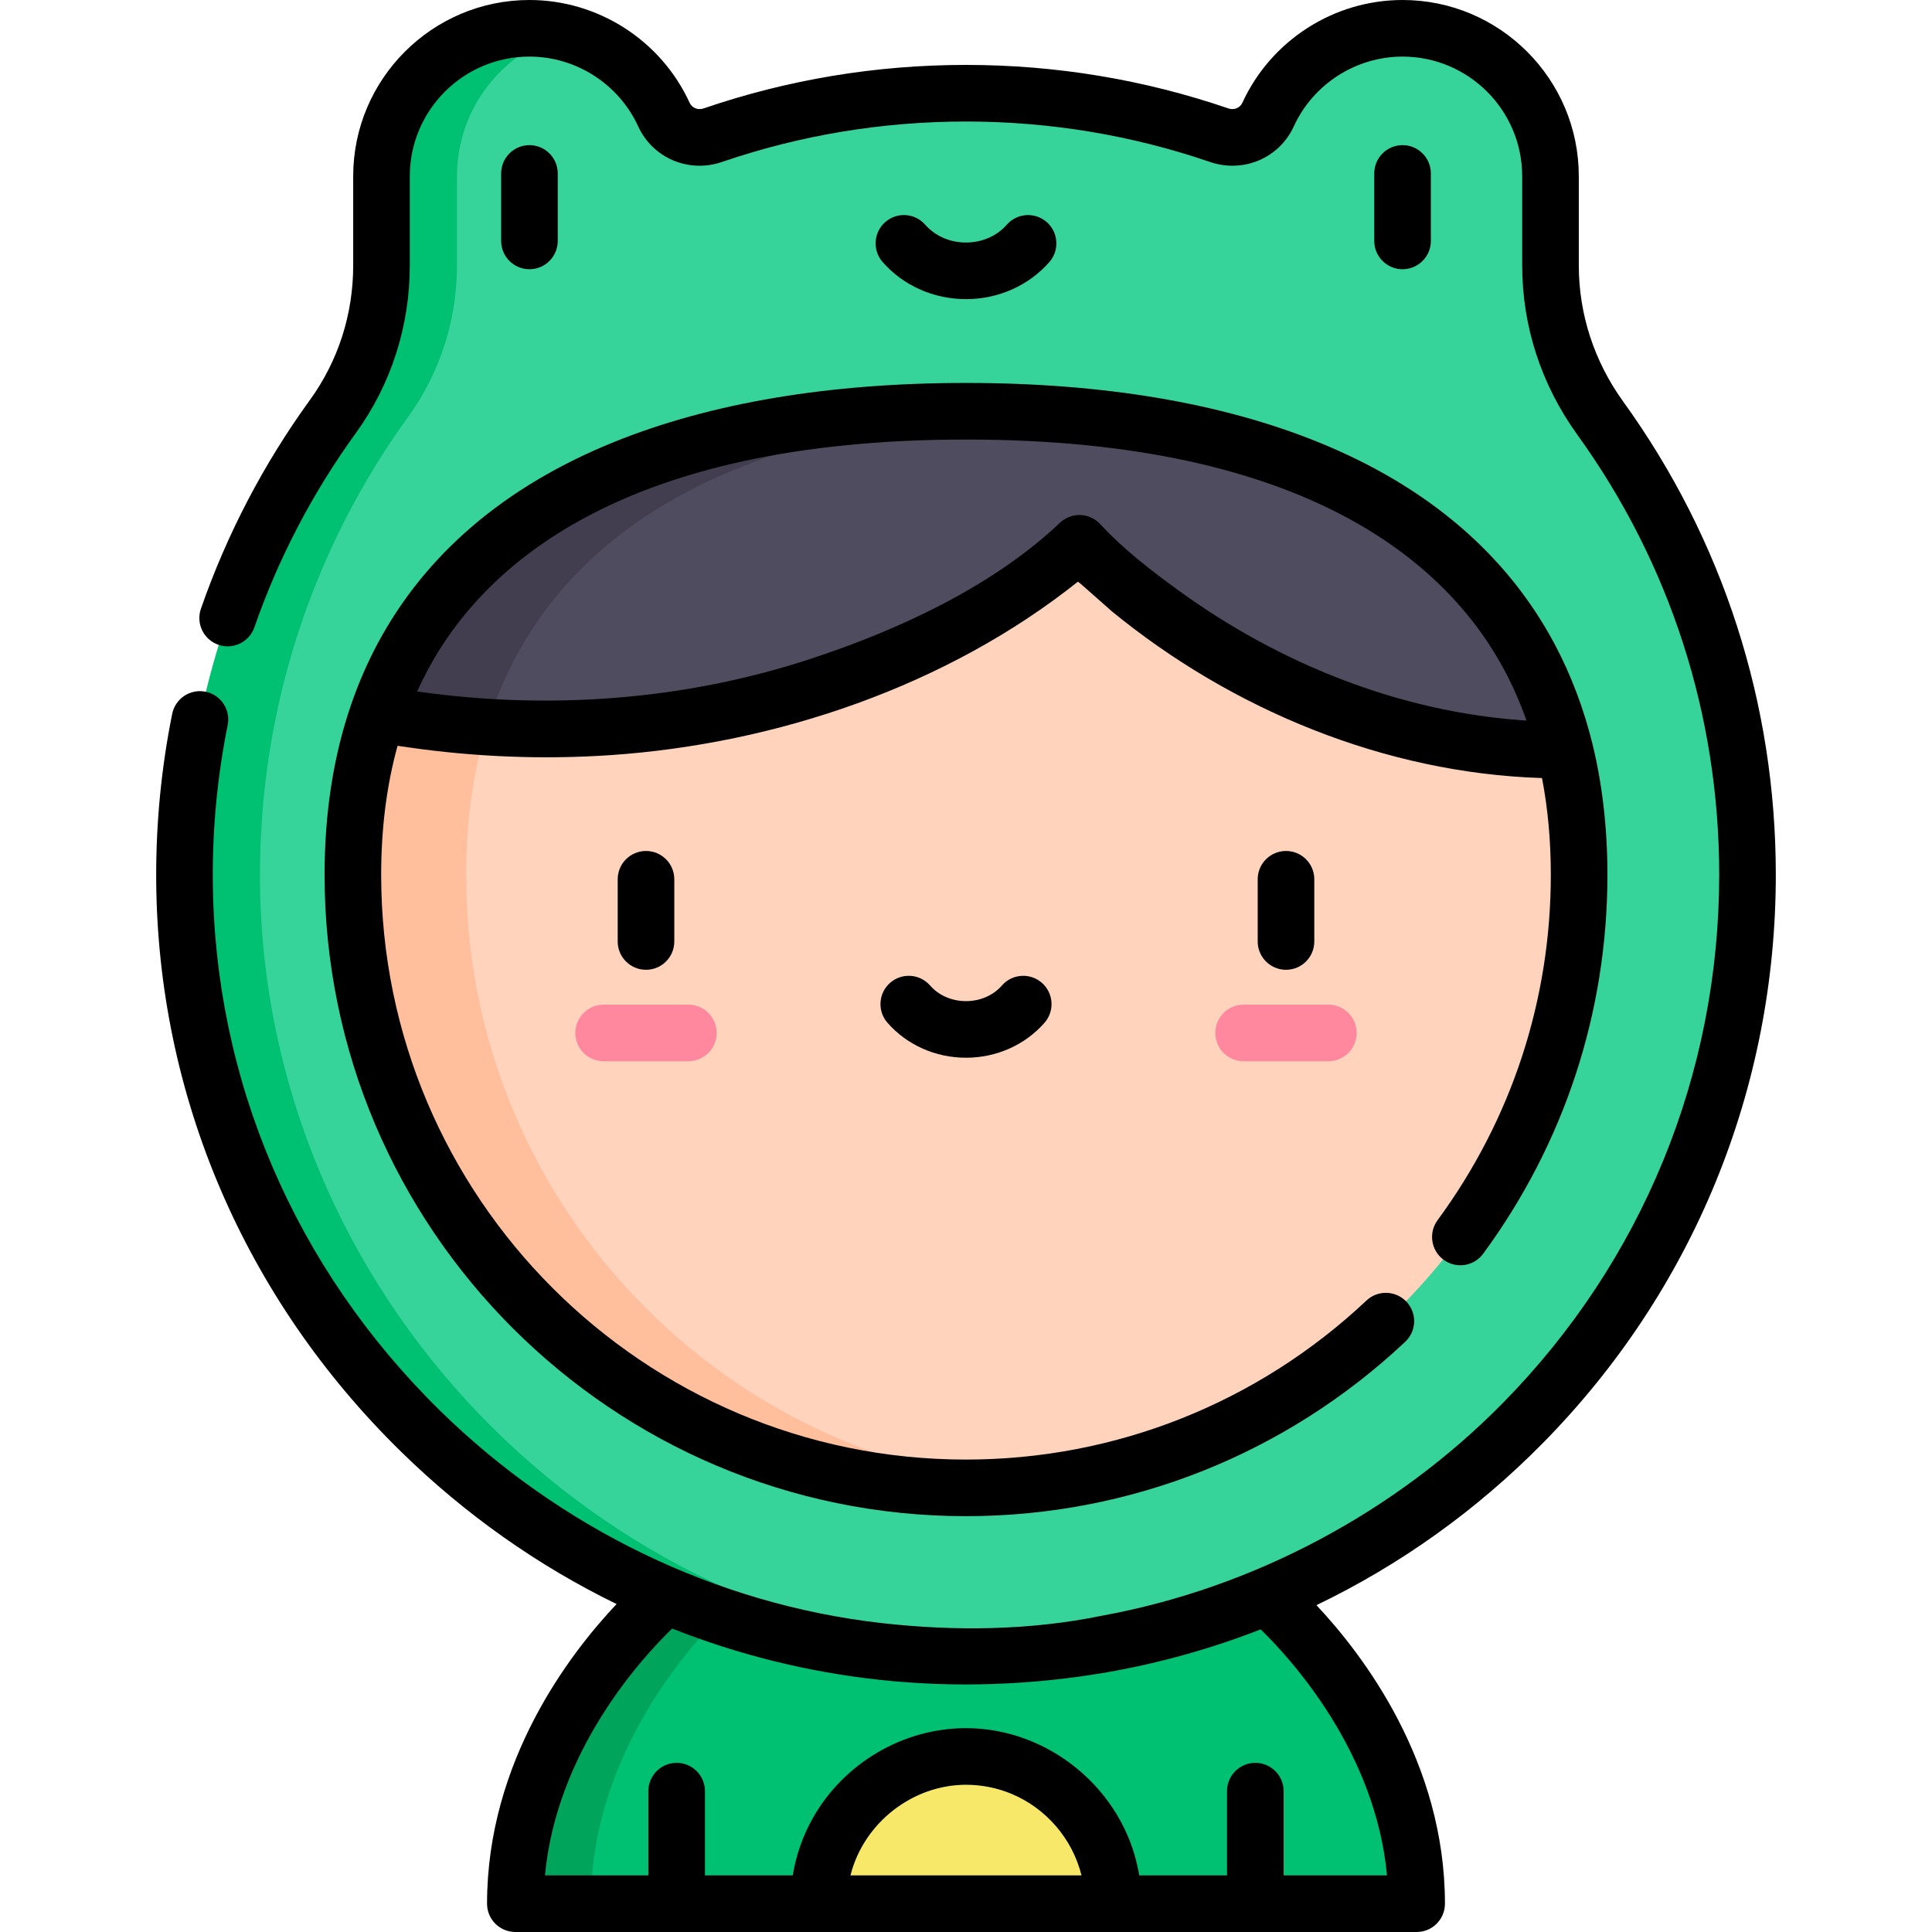 <svg id="Capa_1" enable-background="new 0 0 512 512" height="20" viewBox="0 0 512 512" width="20" xmlns="http://www.w3.org/2000/svg"><path d="m216.982 504.498h-80.407c0-48.518 39.772-81.458 39.772-81.458h159.306s39.772 32.94 39.772 81.458h-80.407l-39.018-19.51z" fill="#00c071"/><path d="m196.347 423.04h-20s-39.772 32.94-39.772 81.458h20c0-48.518 39.772-81.458 39.772-81.458z" fill="#00a45b"/><path d="m410.898 70.324v-23.616c0-21.653-17.553-39.206-39.206-39.206-15.823 0-29.449 9.376-35.641 22.874-2.24 4.883-7.838 7.204-12.92 5.463-21.053-7.213-43.633-11.134-67.131-11.134s-46.078 3.921-67.131 11.134c-5.082 1.741-10.68-.579-12.92-5.463-6.192-13.498-19.818-22.874-35.641-22.874-21.653 0-39.206 17.553-39.206 39.206v23.618c0 14.394-4.472 28.457-12.918 40.113-24.928 34.401-39.543 76.763-39.287 122.555.637 114.078 96.368 207.696 210.434 205.897 112.845-1.779 203.775-93.811 203.775-207.08 0-45.18-14.475-86.974-39.032-121.015-8.51-11.796-13.176-25.927-13.176-40.472z" fill="#36d39a"/><path d="m68.897 232.994c-.256-45.792 14.359-88.153 39.287-122.555 8.446-11.656 12.918-25.719 12.918-40.113v-23.618c0-18.181 12.378-33.467 29.165-37.902-3.183-.835-6.514-1.303-9.959-1.303-21.653 0-39.206 17.553-39.206 39.206v23.618c0 14.395-4.472 28.458-12.918 40.113-24.928 34.401-39.543 76.763-39.287 122.555.638 114.078 96.368 207.696 210.434 205.897 2.29-.036 4.568-.123 6.839-.233-108.172-5.268-196.66-96.005-197.273-205.665z" fill="#00c071"/><path d="m100.141 189.169c1.808-5.275 3.983-10.252 6.477-14.94 24.874-46.708 82.469-65.244 149.382-65.244s124.508 18.536 149.382 65.244c3.964 7.46 7.103 15.626 9.318 24.566l-33.607 33.607h-245.016z" fill="#4f4c5f"/><path d="m270.995 109.321c-2.343-.103-12.479-.334-14.929-.335-.022 0-.044-.001-.066-.001-66.913 0-124.508 18.536-149.382 65.244-2.548 4.79-4.717 9.808-6.477 14.94l24.006 28.881c.948-10.471 2.967-20.098 5.994-28.881 1.808-5.275 3.983-10.251 6.477-14.94 22.993-43.176 73.954-62.267 134.377-64.908z" fill="#423e4f"/><path d="m418.484 231.814c0 89.591-72.883 162.484-162.484 162.484s-162.484-72.892-162.484-162.484c0-15.963 2.315-30.139 6.626-42.645 116.124 20.89 185.918-45.188 185.918-45.188s50.354 54.814 128.64 54.814c2.473 10.033 3.784 21.02 3.784 33.019z" fill="#ffd3bc"/><path d="m123.516 231.814c0-14.481 1.923-27.477 5.495-39.104-9.274-.608-18.897-1.747-28.869-3.541-.878 2.547-1.651 5.183-2.361 7.87-2.954 11.181-4.265 23.117-4.265 34.775 0 89.591 72.883 162.484 162.484 162.484 4.992 0 9.998-.199 14.966-.696.011-.001.021-.002.032-.003-82.592-7.596-147.482-77.251-147.482-161.785z" fill="#ffbe9c"/><path d="m352.031 281.241h-22.458c-4.142 0-7.5-3.358-7.5-7.5s3.358-7.5 7.5-7.5h22.458c4.142 0 7.5 3.358 7.5 7.5s-3.358 7.5-7.5 7.5z" fill="#ff889e"/><path d="m182.427 281.241h-22.458c-4.142 0-7.5-3.358-7.5-7.5s3.358-7.5 7.5-7.5h22.458c4.142 0 7.5 3.358 7.5 7.5s-3.358 7.5-7.5 7.5z" fill="#ff889e"/><path d="m295.018 504.498h-78.037c0-21.547 17.471-39.018 39.018-39.018s39.019 17.471 39.019 39.018z" fill="#f8e86a"/><path d="m348.303 249.505v-16.489c0-4.142-3.358-7.5-7.5-7.5s-7.5 3.358-7.5 7.5v16.489c0 4.142 3.358 7.5 7.5 7.5s7.5-3.358 7.5-7.5z"/><path d="m178.697 249.505v-16.489c0-4.142-3.358-7.5-7.5-7.5s-7.5 3.358-7.5 7.5v16.489c0 4.142 3.358 7.5 7.5 7.5s7.5-3.358 7.5-7.5z"/><path d="m265.521 261.163c-2.303 2.635-5.773 4.147-9.521 4.147-3.747 0-7.217-1.511-9.521-4.147-2.725-3.118-7.463-3.437-10.583-.711-3.119 2.726-3.437 7.464-.711 10.583 5.152 5.894 12.739 9.275 20.814 9.275 8.076 0 15.662-3.38 20.815-9.275 2.726-3.119 2.407-7.857-.711-10.583s-7.856-2.408-10.582.711z"/><path d="m147.807 63.848v-17.883c0-4.142-3.358-7.5-7.5-7.5s-7.5 3.358-7.5 7.5v17.883c0 4.142 3.358 7.5 7.5 7.5s7.5-3.358 7.5-7.5z"/><path d="m379.193 63.848v-17.883c0-4.142-3.358-7.5-7.5-7.5s-7.5 3.358-7.5 7.5v17.883c0 4.142 3.358 7.5 7.5 7.5s7.5-3.358 7.5-7.5z"/><path d="m256 79.273c8.576 0 16.63-3.587 22.097-9.842 2.726-3.119 2.408-7.857-.711-10.583s-7.857-2.408-10.583.71c-2.619 2.996-6.557 4.714-10.804 4.714s-8.185-1.718-10.803-4.714c-2.726-3.119-7.464-3.437-10.583-.711s-3.437 7.464-.711 10.583c5.468 6.256 13.522 9.843 22.098 9.843z"/><path d="m99.995 170.707c-2.714 5.104-5.048 10.488-6.951 16.037-4.664 13.537-7.029 28.7-7.029 45.07 0 93.73 76.255 169.986 169.986 169.986 43.39 0 84.73-16.416 116.405-46.225 3.016-2.839 3.16-7.586.322-10.602-2.839-3.016-7.586-3.161-10.602-.322-28.882 27.18-66.571 42.149-106.126 42.149-85.459 0-154.986-69.526-154.986-154.986 0-12.29 1.46-23.752 4.346-34.168.949.146 1.886.272 2.829.407 17.708 2.552 35.731 3.277 53.582 2.064 43.914-2.984 89.083-18.242 123.892-45.97.1-.08 8.241 7.247 9.003 7.871 31.893 26.121 72.492 42.866 113.889 44.168.031.001.061.003.092.005 1.553 8.037 2.338 16.629 2.338 25.622 0 33.166-10.38 64.825-30.018 91.555-2.452 3.338-1.734 8.032 1.604 10.484 3.337 2.453 8.032 1.734 10.484-1.604 21.543-29.323 32.93-64.053 32.93-100.436 0-12.327-1.347-24.04-4.005-34.823-2.313-9.335-5.669-18.177-9.978-26.288-12.69-23.83-33.796-41.852-62.732-53.565-25.662-10.387-57.043-15.654-93.271-15.654s-67.608 5.267-93.27 15.654c-28.935 11.715-50.041 29.737-62.734 53.571zm156.005-54.223c91.028 0 127.878 33.319 142.76 61.264 2.223 4.184 4.156 8.606 5.783 13.219-.01-.001-.021-.001-.032-.002-.253-.017-.502-.039-.754-.056-33.069-2.307-64.838-15.099-91.541-34.509-7.228-5.254-14.564-10.911-20.639-17.501-1.342-1.455-3.275-2.345-5.255-2.415-1.994-.07-3.969.678-5.418 2.049-17.954 16.998-43.033 28.512-66.258 36.128-33.262 10.908-68.881 13.509-103.489 8.672-.203-.028-.409-.062-.612-.091.841-1.865 1.74-3.698 2.693-5.489 14.884-27.95 51.735-61.269 142.762-61.269z"/><path d="m375.426 512c4.142 0 7.5-3.358 7.5-7.5 0-37.499-21.643-65.906-34.055-79.115 22.055-10.599 42.347-25.034 60.009-42.96 39.806-40.402 61.729-93.89 61.729-150.614 0-45.358-13.987-88.722-40.45-125.404-7.693-10.665-11.759-23.142-11.759-36.085v-23.616c-.001-25.754-20.953-46.706-46.707-46.706-18.2 0-34.866 10.695-42.459 27.248-.622 1.355-2.201 1.998-3.672 1.494-22.349-7.657-45.753-11.539-69.562-11.539s-47.213 3.882-69.562 11.539c-1.473.504-3.051-.138-3.673-1.495-7.593-16.552-24.259-27.247-42.458-27.247-25.754 0-46.706 20.952-46.706 46.706v23.618c0 12.988-3.974 25.338-11.491 35.713-12.294 16.965-22.005 35.566-28.863 55.285-1.361 3.913.708 8.187 4.62 9.548s8.187-.708 9.547-4.62c6.377-18.335 15.407-35.632 26.842-51.411 9.385-12.952 14.345-28.344 14.345-44.515v-23.618c0-17.483 14.223-31.706 31.706-31.706 12.354 0 23.669 7.262 28.824 18.501 3.847 8.388 13.377 12.443 22.168 9.431 20.78-7.119 42.549-10.729 64.7-10.729s43.92 3.61 64.701 10.729c8.791 3.012 18.321-1.042 22.168-9.431 5.156-11.239 16.471-18.501 28.825-18.501 17.483 0 31.706 14.223 31.706 31.706v23.616c0 16.112 5.046 31.625 14.594 44.86 24.608 34.111 37.615 74.441 37.615 116.628 0 52.759-20.39 102.509-57.414 140.086-28.39 28.815-65.983 48.929-106.039 56.26-.014.003-.028.005-.042.008-19.092 3.95-39.235 4.157-58.557 1.961-43.958-5.007-85.217-25.239-116.778-56.132-38.641-37.826-60.085-87.914-60.382-141.041-.077-13.723 1.25-27.452 3.943-40.806.819-4.061-1.809-8.016-5.869-8.835-4.063-.819-8.016 1.809-8.835 5.869-2.896 14.356-4.321 29.111-4.239 43.855.319 57.162 23.364 111.028 64.89 151.677 17.097 16.736 36.373 30.281 57.119 40.38-12.365 13.081-34.33 41.634-34.33 79.408 0 4.142 3.358 7.5 7.5 7.5zm-149.99-15.197c3.509-13.726 16.412-23.822 30.581-23.822 4.096 0 8.235.821 12.019 2.393 9.193 3.819 16.194 11.96 18.575 21.626h-61.22c.015-.066.028-.132.045-.197zm142.14.197h-27.399v-22.329c0-4.142-3.358-7.5-7.5-7.5s-7.5 3.358-7.5 7.5v22.329h-23.262c-.072-.439-.159-.872-.243-1.307-4.136-21.525-23.732-37.712-45.672-37.712-16.608 0-32.212 9.198-40.447 23.574-2.72 4.748-4.587 10.043-5.468 15.444h-23.262v-22.329c0-4.142-3.358-7.5-7.5-7.5s-7.5 3.358-7.5 7.5v22.33h-27.399c3.07-32.956 25.493-57.464 33.704-65.419 17.565 6.957 36.012 11.537 54.962 13.587 20.064 2.171 40.376 1.433 60.256-1.99 13.999-2.446 27.636-6.26 40.751-11.377 8.399 8.189 30.437 32.548 33.479 65.199z"/></svg>